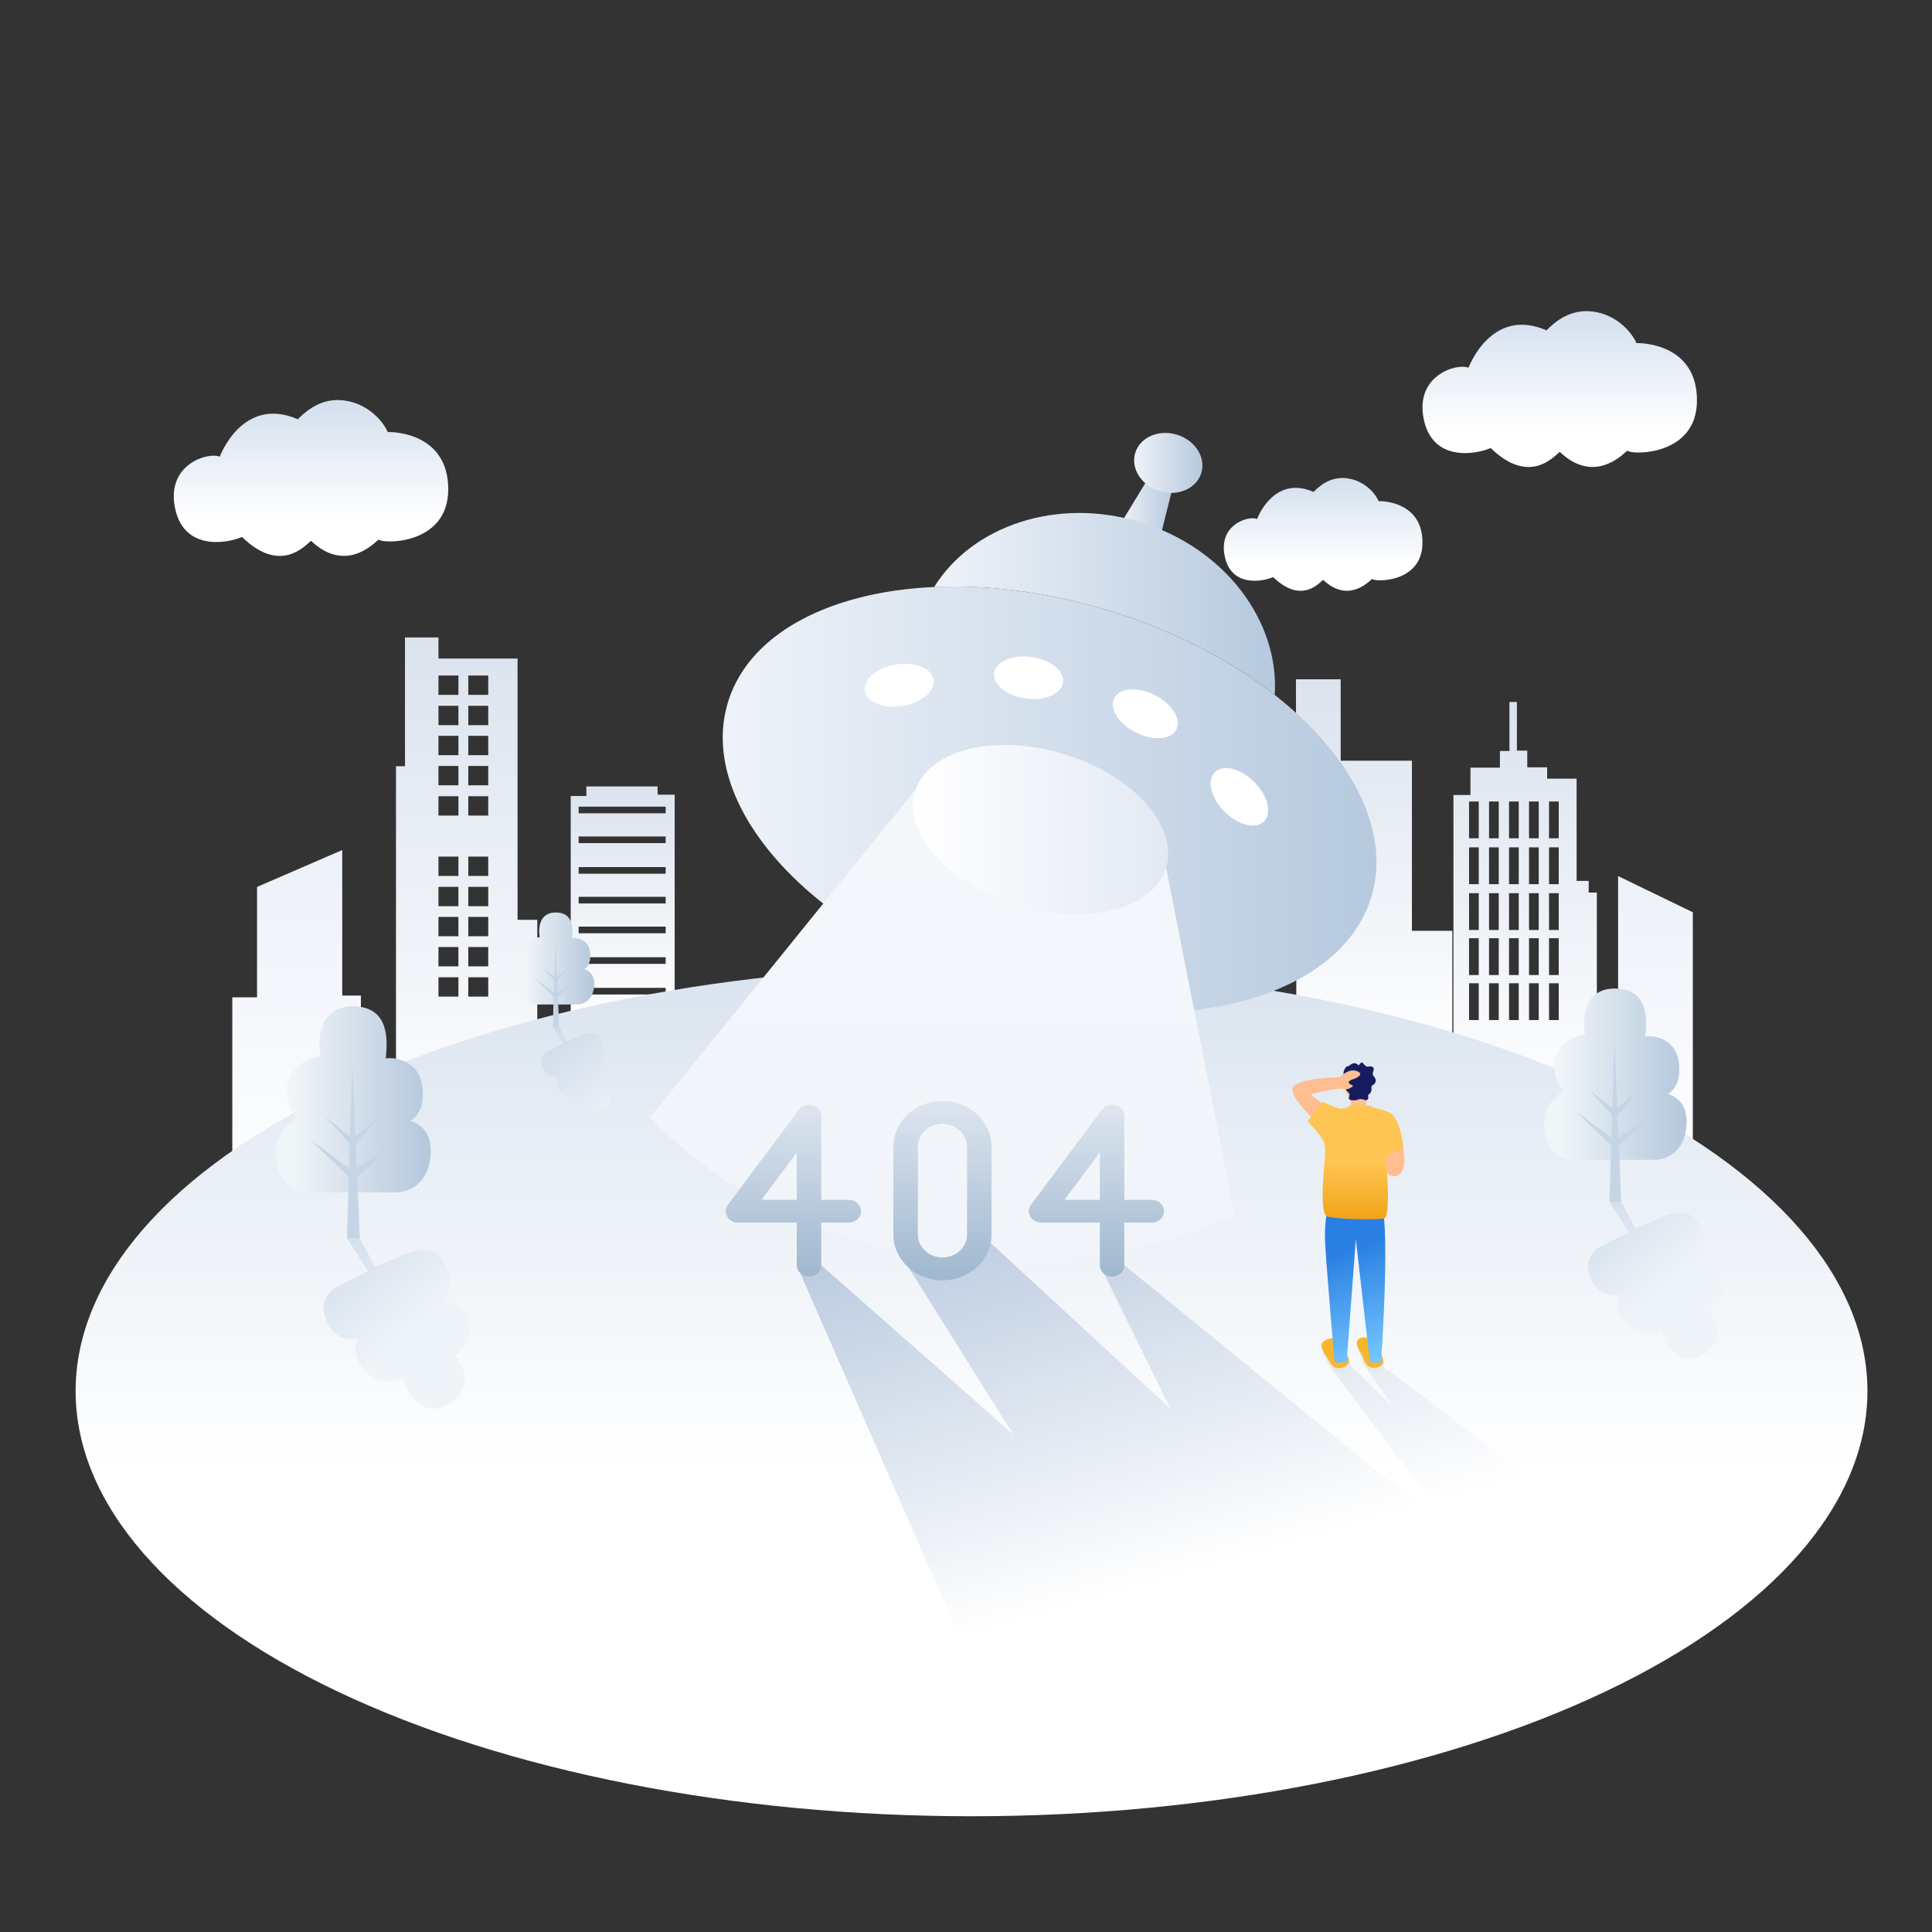 <?xml version="1.0" standalone="no"?><!DOCTYPE svg PUBLIC "-//W3C//DTD SVG 1.1//EN"
        "http://www.w3.org/Graphics/SVG/1.1/DTD/svg11.dtd">
<svg height="800" node-id="1" sillyvg="true" template-height="800" template-width="800" version="1.1"
     viewBox="0 0 800 800" width="800" xmlns="http://www.w3.org/2000/svg" xmlns:xlink="http://www.w3.org/1999/xlink">
    <rect x="0" y="0" width="800" height="800" fill="#333333" stroke="none"/>
    <defs node-id="184">
        <linearGradient gradientUnits="userSpaceOnUse" id="SVGID_1_" node-id="18" spreadMethod="pad" x1="257.839"
                        x2="257.839" y1="422.442" y2="325.654">
            <stop offset="0" stop-color="#ffffff"></stop>
            <stop offset="1" stop-color="#dbe3ee"></stop>
        </linearGradient>
        <linearGradient gradientUnits="userSpaceOnUse" id="SVGID_2_" node-id="22" spreadMethod="pad" x1="193.222"
                        x2="193.222" y1="480.434" y2="263.945">
            <stop offset="0" stop-color="#ffffff"></stop>
            <stop offset="1" stop-color="#dbe3ee"></stop>
        </linearGradient>
        <linearGradient gradientUnits="userSpaceOnUse" id="SVGID_3_" node-id="26" spreadMethod="pad" x1="569.003"
                        x2="569.003" y1="437.755" y2="281.274">
            <stop offset="0" stop-color="#ffffff"></stop>
            <stop offset="1" stop-color="#dbe3ee"></stop>
        </linearGradient>
        <linearGradient gradientUnits="userSpaceOnUse" id="SVGID_4_" node-id="30" spreadMethod="pad" x1="631.528"
                        x2="631.528" y1="460.425" y2="290.684">
            <stop offset="0" stop-color="#ffffff"></stop>
            <stop offset="1" stop-color="#dbe3ee"></stop>
        </linearGradient>
        <linearGradient gradientUnits="userSpaceOnUse" id="SVGID_5_" node-id="34" spreadMethod="pad" x1="122.816"
                        x2="122.816" y1="502.503" y2="351.99">
            <stop offset="0" stop-color="#ffffff"></stop>
            <stop offset="1" stop-color="#edf1f9"></stop>
        </linearGradient>
        <linearGradient gradientUnits="userSpaceOnUse" id="SVGID_6_" node-id="38" spreadMethod="pad" x1="685.489"
                        x2="685.489" y1="485.898" y2="362.766">
            <stop offset="0" stop-color="#ffffff"></stop>
            <stop offset="1" stop-color="#edf1f9"></stop>
        </linearGradient>
        <linearGradient gradientUnits="userSpaceOnUse" id="SVGID_7_" node-id="42" spreadMethod="pad" x1="128.779"
                        x2="128.779" y1="230.196" y2="165.655">
            <stop offset="0.233" stop-color="#ffffff"></stop>
            <stop offset="1" stop-color="#d3dfee"></stop>
        </linearGradient>
        <linearGradient gradientUnits="userSpaceOnUse" id="SVGID_8_" node-id="46" spreadMethod="pad" x1="645.848"
                        x2="645.848" y1="193.376" y2="128.834">
            <stop offset="0.233" stop-color="#ffffff"></stop>
            <stop offset="1" stop-color="#d3dfee"></stop>
        </linearGradient>
        <linearGradient gradientUnits="userSpaceOnUse" id="SVGID_9_" node-id="50" spreadMethod="pad" x1="547.882"
                        x2="547.882" y1="244.643" y2="197.926">
            <stop offset="0.233" stop-color="#ffffff"></stop>
            <stop offset="1" stop-color="#d3dfee"></stop>
        </linearGradient>
        <linearGradient gradientUnits="userSpaceOnUse" id="SVGID_10_" node-id="54" spreadMethod="pad" x1="402.294"
                        x2="402.294" y1="752.074" y2="399.945">
            <stop offset="0.406" stop-color="#ffffff"></stop>
            <stop offset="1" stop-color="#dae4ef"></stop>
        </linearGradient>
        <linearGradient gradientUnits="userSpaceOnUse" id="SVGID_11_" node-id="60" spreadMethod="pad" x1="193.224"
                        x2="141.787" y1="575.53" y2="514.231">
            <stop offset="0.403" stop-color="#eff4f8"></stop>
            <stop offset="1" stop-color="#d4dfec"></stop>
        </linearGradient>
        <linearGradient gradientUnits="userSpaceOnUse" id="SVGID_12_" node-id="64" spreadMethod="pad" x1="114.176"
                        x2="178.363" y1="455.24" y2="455.24">
            <stop offset="0.102" stop-color="#f0f5f8"></stop>
            <stop offset="1" stop-color="#b4c7dc"></stop>
        </linearGradient>
        <linearGradient gradientUnits="userSpaceOnUse" id="SVGID_13_" node-id="70" spreadMethod="pad" x1="712.086"
                        x2="664.72" y1="555.557" y2="499.109">
            <stop offset="0.403" stop-color="#eff4f8"></stop>
            <stop offset="1" stop-color="#d4dfec"></stop>
        </linearGradient>
        <linearGradient gradientUnits="userSpaceOnUse" id="SVGID_14_" node-id="74" spreadMethod="pad" x1="639.294"
                        x2="698.401" y1="444.787" y2="444.787">
            <stop offset="0.102" stop-color="#f0f5f8"></stop>
            <stop offset="1" stop-color="#b4c7dc"></stop>
        </linearGradient>
        <linearGradient gradientUnits="userSpaceOnUse" id="SVGID_15_" node-id="80" spreadMethod="pad" x1="253.423"
                        x2="227.982" y1="456.387" y2="426.067">
            <stop offset="0" stop-color="#eaeff6"></stop>
            <stop offset="1" stop-color="#cddae9"></stop>
        </linearGradient>
        <linearGradient gradientUnits="userSpaceOnUse" id="SVGID_16_" node-id="84" spreadMethod="pad" x1="214.325"
                        x2="246.073" y1="396.889" y2="396.889">
            <stop offset="0.102" stop-color="#f0f5f8"></stop>
            <stop offset="1" stop-color="#b4c7dc"></stop>
        </linearGradient>
        <linearGradient gradientUnits="userSpaceOnUse" id="SVGID_17_" node-id="90" spreadMethod="pad" x1="299.264"
                        x2="569.944" y1="331.153" y2="331.153">
            <stop offset="0" stop-color="#eff3f9"></stop>
            <stop offset="1" stop-color="#b6c9de"></stop>
        </linearGradient>
        <linearGradient gradientUnits="userSpaceOnUse" id="SVGID_18_" node-id="94" spreadMethod="pad" x1="390.25"
                        x2="390.25" y1="326.659" y2="522.428">
            <stop offset="0" stop-color="#f4f7fa"></stop>
            <stop offset="1" stop-color="#f1f4f9"></stop>
        </linearGradient>
        <linearGradient gradientUnits="userSpaceOnUse" id="SVGID_19_" node-id="98" spreadMethod="pad" x1="378.001"
                        x2="483.729" y1="343.544" y2="343.544">
            <stop offset="0" stop-color="#ffffff"></stop>
            <stop offset="1" stop-color="#e3e9f3"></stop>
        </linearGradient>
        <linearGradient gradientUnits="userSpaceOnUse" id="SVGID_20_" node-id="106" spreadMethod="pad" x1="463.382"
                        x2="486.105" y1="210.64" y2="210.64">
            <stop offset="0" stop-color="#eff3f9"></stop>
            <stop offset="1" stop-color="#b6c9de"></stop>
        </linearGradient>
        <linearGradient gradientUnits="userSpaceOnUse" id="SVGID_21_" node-id="110" spreadMethod="pad" x1="537.294"
                        x2="476.991" y1="692.022" y2="481.718">
            <stop offset="0.233" stop-color="#ffffff"></stop>
            <stop offset="1" stop-color="#bbcbe0"></stop>
        </linearGradient>
        <linearGradient gradientUnits="userSpaceOnUse" id="SVGID_22_" node-id="114" spreadMethod="pad" x1="386.803"
                        x2="527.96" y1="250.085" y2="250.085">
            <stop offset="0" stop-color="#eff3f9"></stop>
            <stop offset="1" stop-color="#b6c9de"></stop>
        </linearGradient>
        <linearGradient gradientUnits="userSpaceOnUse" id="SVGID_23_" node-id="118" spreadMethod="pad" x1="469.616"
                        x2="497.904" y1="191.688" y2="191.688">
            <stop offset="0" stop-color="#eff3f9"></stop>
            <stop offset="1" stop-color="#b6c9de"></stop>
        </linearGradient>
        <linearGradient gradientUnits="userSpaceOnUse" id="SVGID_24_" node-id="123" spreadMethod="pad" x1="328.522"
                        x2="328.522" y1="457.439" y2="528.604">
            <stop offset="0" stop-color="#dde5f0"></stop>
            <stop offset="1" stop-color="#9fb7ce"></stop>
        </linearGradient>
        <linearGradient gradientUnits="userSpaceOnUse" id="SVGID_25_" node-id="128" spreadMethod="pad" x1="454.016"
                        x2="454.016" y1="457.439" y2="528.604">
            <stop offset="0" stop-color="#dde5f0"></stop>
            <stop offset="1" stop-color="#9fb7ce"></stop>
        </linearGradient>
        <linearGradient gradientUnits="userSpaceOnUse" id="SVGID_26_" node-id="133" spreadMethod="pad" x1="390.25"
                        x2="390.25" y1="455.913" y2="530.13">
            <stop offset="0" stop-color="#dde5f0"></stop>
            <stop offset="1" stop-color="#9fb7ce"></stop>
        </linearGradient>
        <linearGradient gradientUnits="userSpaceOnUse" id="SVGID_27_" node-id="145" spreadMethod="pad" x1="573.985"
                        x2="550.003" y1="563.394" y2="497.503">
            <stop offset="0" stop-color="#78c8ff"></stop>
            <stop offset="0.69" stop-color="#2a80e2"></stop>
        </linearGradient>
        <linearGradient gradientUnits="userSpaceOnUse" id="SVGID_28_" node-id="150" spreadMethod="pad" x1="-2309.659"
                        x2="-2309.659" y1="504.868" y2="456.333">
            <stop offset="0" stop-color="#f2a319"></stop>
            <stop offset="0.48" stop-color="#ffc552"></stop>
        </linearGradient>
    </defs>
    <g node-id="481">
        <path d="M 272.30 329.06 L 272.30 325.65 L 242.80 325.65 L 242.80 329.61 L 236.32 329.61 L 236.32 422.44 L 279.37 422.44 L 279.37 329.06 L 272.30 329.06 Z M 275.64 411.80 L 239.60 411.80 L 239.60 409.05 L 275.64 409.05 L 275.64 411.80 Z M 275.64 399.12 L 239.60 399.12 L 239.60 396.37 L 275.64 396.37 L 275.64 399.12 Z M 275.64 386.44 L 239.60 386.44 L 239.60 383.69 L 275.64 383.69 L 275.64 386.44 Z M 275.64 374.10 L 239.60 374.10 L 239.60 371.35 L 275.64 371.35 L 275.64 374.10 Z M 275.64 361.79 L 239.60 361.79 L 239.60 359.04 L 275.64 359.04 L 275.64 361.79 Z M 275.64 349.11 L 239.60 349.11 L 239.60 346.36 L 275.64 346.36 L 275.64 349.11 Z M 275.64 336.77 L 239.60 336.77 L 239.60 334.02 L 275.64 334.02 L 275.64 336.77 Z"
              fill="url(#SVGID_1_)" fill-rule="nonzero" group-id="1" node-id="357" stroke="none"
              target-height="96.79" target-width="43.05" target-x="236.32" target-y="325.65"></path>
        <path d="M 214.31 380.87 L 214.31 272.69 L 181.56 272.69 L 181.56 263.95 L 167.70 263.95 L 167.70 317.28 L 163.97 317.28 L 163.97 480.44 L 222.48 480.44 L 222.48 380.88 L 214.31 380.88 Z M 189.82 412.68 L 181.56 412.68 L 181.56 404.67 L 189.82 404.67 L 189.82 412.68 Z M 189.82 400.15 L 181.56 400.15 L 181.56 392.14 L 189.82 392.14 L 189.82 400.15 Z M 189.82 387.68 L 181.56 387.68 L 181.56 379.67 L 189.82 379.67 L 189.82 387.68 Z M 189.82 375.24 L 181.56 375.24 L 181.56 367.23 L 189.82 367.23 L 189.82 375.24 Z M 189.82 362.71 L 181.56 362.71 L 181.56 354.70 L 189.82 354.70 L 189.82 362.71 Z M 189.82 337.71 L 181.56 337.71 L 181.56 329.70 L 189.82 329.70 L 189.82 337.71 Z M 189.82 325.18 L 181.56 325.18 L 181.56 317.17 L 189.82 317.17 L 189.82 325.18 Z M 189.82 312.70 L 181.56 312.70 L 181.56 304.69 L 189.82 304.69 L 189.82 312.70 Z M 189.82 300.27 L 181.56 300.27 L 181.56 292.26 L 189.82 292.26 L 189.82 300.27 Z M 189.82 287.73 L 181.56 287.73 L 181.56 279.72 L 189.82 279.72 L 189.82 287.73 Z M 202.17 412.68 L 193.91 412.68 L 193.91 404.67 L 202.17 404.67 L 202.17 412.68 Z M 202.17 400.15 L 193.91 400.15 L 193.91 392.14 L 202.17 392.14 L 202.17 400.15 Z M 202.17 387.68 L 193.91 387.68 L 193.91 379.67 L 202.17 379.67 L 202.17 387.68 Z M 202.17 375.24 L 193.91 375.24 L 193.91 367.23 L 202.17 367.23 L 202.17 375.24 Z M 202.17 362.71 L 193.91 362.71 L 193.91 354.70 L 202.17 354.70 L 202.17 362.71 Z M 202.17 337.71 L 193.91 337.71 L 193.91 329.70 L 202.17 329.70 L 202.17 337.71 Z M 202.17 325.18 L 193.91 325.18 L 193.91 317.17 L 202.17 317.17 L 202.17 325.18 Z M 202.17 312.70 L 193.91 312.70 L 193.91 304.69 L 202.17 304.69 L 202.17 312.70 Z M 202.17 300.27 L 193.91 300.27 L 193.91 292.26 L 202.17 292.26 L 202.17 300.27 Z M 202.17 287.73 L 193.91 287.73 L 193.91 279.72 L 202.17 279.72 L 202.17 287.73 Z"
              fill="url(#SVGID_2_)" fill-rule="nonzero" group-id="1" node-id="359" stroke="none"
              target-height="216.49" target-width="58.51" target-x="163.97" target-y="263.95"></path>
        <path d="M 536.62 437.75 C 536.98 433.10 536.62 281.27 536.62 281.27 L 555.15 281.27 L 555.15 314.98 L 584.65 314.98 L 584.65 385.43 L 601.38 385.43 L 601.38 437.75 L 536.62 437.75 Z"
              fill="url(#SVGID_3_)" fill-rule="nonzero" group-id="1" node-id="361" stroke="none"
              target-height="156.48" target-width="64.76" target-x="536.62" target-y="281.27"></path>
        <path d="M 657.84 369.61 L 657.84 364.76 L 652.84 364.76 L 652.84 322.43 L 640.64 322.43 L 640.64 317.73 L 632.41 317.73 L 632.41 310.82 L 628.12 310.82 L 628.12 290.68 L 625.03 290.68 L 625.03 310.96 L 621.09 310.96 L 621.09 317.87 L 608.89 317.87 L 608.89 329.19 L 601.84 329.19 L 601.84 460.42 L 661.22 460.42 L 661.22 369.60 L 657.84 369.60 Z M 612.32 422.39 L 608.30 422.39 L 608.30 407.15 L 612.32 407.15 L 612.32 422.39 Z M 612.32 403.74 L 608.30 403.74 L 608.30 388.50 L 612.32 388.50 L 612.32 403.74 Z M 612.32 385.09 L 608.30 385.09 L 608.30 369.85 L 612.32 369.85 L 612.32 385.09 Z M 612.32 366.11 L 608.30 366.11 L 608.30 350.87 L 612.32 350.87 L 612.32 366.11 Z M 612.32 347.12 L 608.30 347.12 L 608.30 331.88 L 612.32 331.88 L 612.32 347.12 Z M 620.60 422.39 L 616.58 422.39 L 616.58 407.15 L 620.60 407.15 L 620.60 422.39 Z M 620.60 403.74 L 616.58 403.74 L 616.58 388.50 L 620.60 388.50 L 620.60 403.74 Z M 620.60 385.09 L 616.58 385.09 L 616.58 369.85 L 620.60 369.85 L 620.60 385.09 Z M 620.60 366.11 L 616.58 366.11 L 616.58 350.87 L 620.60 350.87 L 620.60 366.11 Z M 620.60 347.12 L 616.58 347.12 L 616.58 331.88 L 620.60 331.88 L 620.60 347.12 Z M 628.88 422.39 L 624.86 422.39 L 624.86 407.15 L 628.88 407.15 L 628.88 422.39 Z M 628.88 403.74 L 624.86 403.74 L 624.86 388.50 L 628.88 388.50 L 628.88 403.74 Z M 628.88 385.09 L 624.86 385.09 L 624.86 369.85 L 628.88 369.85 L 628.88 385.09 Z M 628.88 366.11 L 624.86 366.11 L 624.86 350.87 L 628.88 350.87 L 628.88 366.11 Z M 628.88 347.12 L 624.86 347.12 L 624.86 331.88 L 628.88 331.88 L 628.88 347.12 Z M 637.16 422.39 L 633.14 422.39 L 633.14 407.15 L 637.16 407.15 L 637.16 422.39 Z M 637.16 403.74 L 633.14 403.74 L 633.14 388.50 L 637.16 388.50 L 637.16 403.74 Z M 637.16 385.09 L 633.14 385.09 L 633.14 369.85 L 637.16 369.85 L 637.16 385.09 Z M 637.16 366.11 L 633.14 366.11 L 633.14 350.87 L 637.16 350.87 L 637.16 366.11 Z M 637.16 347.12 L 633.14 347.12 L 633.14 331.88 L 637.16 331.88 L 637.16 347.12 Z M 645.44 422.39 L 641.42 422.39 L 641.42 407.15 L 645.44 407.15 L 645.44 422.39 Z M 645.44 403.74 L 641.42 403.74 L 641.42 388.50 L 645.44 388.50 L 645.44 403.74 Z M 645.44 385.09 L 641.42 385.09 L 641.42 369.85 L 645.44 369.85 L 645.44 385.09 Z M 645.44 366.11 L 641.42 366.11 L 641.42 350.87 L 645.44 350.87 L 645.44 366.11 Z M 645.44 347.12 L 641.42 347.12 L 641.42 331.88 L 645.44 331.88 L 645.44 347.12 Z"
              fill="url(#SVGID_4_)" fill-rule="nonzero" group-id="1" node-id="363" stroke="none"
              target-height="169.74" target-width="59.38" target-x="601.84" target-y="290.68"></path>
        <path d="M 96.19 502.50 L 96.19 412.96 L 106.44 412.96 L 106.44 367.26 L 141.71 351.99 L 141.71 412.24 L 149.44 412.24 L 149.44 502.50 Z"
              fill="url(#SVGID_5_)" fill-rule="nonzero" group-id="1" node-id="365" stroke="none"
              target-height="150.51" target-width="53.25" target-x="96.19" target-y="351.99"></path>
        <path d="M 700.96 485.90 L 670.02 485.90 L 670.02 362.77 L 700.96 377.74 Z" fill="url(#SVGID_6_)"
              fill-rule="nonzero" group-id="1" node-id="367" stroke="none" target-height="123.13"
              target-width="30.94" target-x="670.02" target-y="362.77"></path>
        <path d="M 91.01 189.09 C 91.01 189.09 100.35 163.61 123.31 173.61 C 128.61 168.23 135.17 164.32 144.04 166.08 C 152.91 167.85 158.63 174.49 160.57 178.91 C 163.35 178.78 185.61 179.52 185.61 202.61 C 185.61 225.70 158.67 225.26 156.72 223.43 C 154.32 225.57 142.78 237.18 128.78 223.93 C 125.75 226.52 115.85 237.49 100.20 222.35 C 92.95 225.38 75.72 227.71 72.38 209.92 C 69.04 192.13 86.17 187.11 91.01 189.09 Z"
              fill="url(#SVGID_7_)" fill-rule="nonzero" group-id="1" node-id="369" stroke="none"
              target-height="73.88" target-width="116.57" target-x="69.04" target-y="163.61"></path>
        <path d="M 608.08 152.27 C 608.08 152.27 617.42 126.79 640.38 136.79 C 645.68 131.41 652.24 127.50 661.11 129.26 C 669.98 131.03 675.70 137.67 677.64 142.09 C 680.42 141.96 702.68 142.70 702.68 165.79 C 702.68 188.88 675.74 188.44 673.79 186.61 C 671.39 188.75 659.85 200.36 645.85 187.11 C 642.82 189.70 632.92 200.67 617.27 185.53 C 610.02 188.56 592.79 190.89 589.45 173.10 C 586.10 155.32 603.24 150.29 608.08 152.27 Z"
              fill="url(#SVGID_8_)" fill-rule="nonzero" group-id="1" node-id="371" stroke="none" target-height="73.88"
              target-width="116.58" target-x="586.1" target-y="126.79"></path>
        <path d="M 520.54 214.89 C 520.54 214.89 527.30 196.44 543.92 203.69 C 547.76 199.79 552.50 196.96 558.93 198.24 C 565.35 199.52 569.49 204.33 570.89 207.52 C 572.90 207.43 589.02 207.96 589.02 224.67 C 589.02 241.38 569.52 241.06 568.11 239.74 C 566.37 241.29 558.02 249.69 547.88 240.11 C 545.69 241.98 538.52 249.93 527.20 238.97 C 521.95 241.16 509.48 242.85 507.06 229.97 C 504.64 217.09 517.04 213.46 520.54 214.89 Z"
              fill="url(#SVGID_9_)" fill-rule="nonzero" group-id="1" node-id="373" stroke="none"
              target-height="53.49" target-width="84.38" target-x="504.64" target-y="196.44"></path>
        <path d="M 773.27 576.01 C 773.27 622.70 734.18 667.49 664.61 700.50 C 595.04 733.52 500.68 752.07 402.29 752.07 C 303.90 752.07 209.54 733.52 139.97 700.50 C 70.40 667.49 31.31 622.70 31.31 576.01 C 31.31 529.32 70.40 484.53 139.97 451.52 C 209.54 418.50 303.90 399.95 402.29 399.95 C 500.68 399.95 595.04 418.50 664.61 451.52 C 734.18 484.53 773.27 529.32 773.27 576.01 Z"
              fill="url(#SVGID_10_)" fill-rule="nonzero" group-id="1" node-id="375" stroke="none" target-height="352.12"
              target-width="741.96" target-x="31.31" target-y="399.95"></path>
    </g>
    <g node-id="482">
        <g node-id="485">
            <path d="M 148.24 554.48 C 148.24 554.48 144.71 559.49 150.61 566.95 C 155.87 573.59 164.18 572.30 166.94 570.17 C 167.79 575.95 174.88 588.13 186.10 581.24 C 196.65 574.77 191.57 564.93 188.20 561.06 C 194.79 559.20 199.70 543.41 184.58 537.96 C 186.82 531.44 187.22 528.49 183.94 522.63 C 180.78 516.99 175.59 516.09 167.31 519.52 L 155.33 524.57 L 147.70 510.33 L 143.62 512.69 L 152.42 526.29 L 140.76 532.14 C 140.76 532.14 130.79 536.04 135.09 546.74 C 139.08 556.65 148.24 554.48 148.24 554.48 Z"
                  fill="url(#SVGID_11_)" fill-rule="nonzero" group-id="2,5" node-id="381" stroke="none"
                  target-height="77.8" target-width="68.91" target-x="130.79" target-y="510.33"></path>
            <path d="M 127.94 493.76 L 164.00 493.76 C 164.00 493.76 175.65 494.09 177.97 480.78 C 180.52 466.17 169.89 464.16 169.89 464.16 C 169.89 464.16 176.29 461.22 174.90 450.17 C 173.50 439.13 163.78 437.73 159.73 438.24 C 160.39 431.69 161.77 416.86 146.37 416.71 C 131.50 416.56 131.59 431.53 132.70 437.43 C 127.40 437.49 111.39 445.44 122.65 462.88 C 116.52 468.13 113.93 471.16 114.20 478.73 C 114.47 486.31 119.11 493.76 127.94 493.76 Z"
                  fill="url(#SVGID_12_)" fill-rule="nonzero" group-id="2,5" node-id="383" stroke="none"
                  target-height="77.53" target-width="69.13" target-x="111.39" target-y="416.56"></path>
            <path d="M 163.12 473.52 L 147.74 483.65 L 147.32 473.86 L 157.04 462.40 L 147.17 470.38 L 145.89 440.48 L 144.95 470.58 L 134.57 462.32 L 144.85 473.64 L 144.53 483.71 L 128.72 472.09 L 144.42 487.35 L 143.63 512.70 L 148.98 512.70 L 147.90 487.50 Z"
                  fill="#c6d5e6" fill-rule="nonzero" group-id="2,5" node-id="385" stroke="none" target-height="72.22"
                  target-width="34.4" target-x="128.72" target-y="440.48"></path>
        </g>
        <g node-id="486">
            <path d="M 670.66 536.17 C 670.66 536.17 667.41 540.79 672.84 547.65 C 677.68 553.77 685.34 552.58 687.88 550.61 C 688.66 555.93 695.20 567.14 705.53 560.81 C 715.24 554.85 710.57 545.79 707.46 542.23 C 713.53 540.52 718.05 525.97 704.13 520.96 C 706.20 514.96 706.57 512.24 703.54 506.85 C 700.63 501.66 695.85 500.82 688.23 503.99 L 677.19 508.64 L 670.16 495.53 L 666.41 497.70 L 674.51 510.22 L 663.78 515.61 C 663.78 515.61 654.60 519.20 658.56 529.06 C 662.23 538.18 670.66 536.17 670.66 536.17 Z"
                  fill="url(#SVGID_13_)" fill-rule="nonzero" group-id="2,6" node-id="390" stroke="none"
                  target-height="71.61" target-width="63.45" target-x="654.6" target-y="495.53"></path>
            <path d="M 651.97 480.26 L 685.17 480.26 C 685.17 480.26 695.90 480.57 698.03 468.31 C 700.37 454.86 690.59 453.01 690.59 453.01 C 690.59 453.01 696.49 450.30 695.20 440.13 C 693.91 429.96 684.96 428.67 681.23 429.15 C 681.84 423.12 683.11 409.46 668.93 409.32 C 655.24 409.18 655.32 422.96 656.34 428.40 C 651.46 428.45 636.71 435.77 647.09 451.84 C 641.45 456.67 639.06 459.47 639.31 466.43 C 639.57 473.40 643.84 480.26 651.97 480.26 Z"
                  fill="url(#SVGID_14_)" fill-rule="nonzero" group-id="2,6" node-id="392" stroke="none"
                  target-height="71.39" target-width="63.66" target-x="636.71" target-y="409.18"></path>
            <path d="M 684.36 461.63 L 670.20 470.94 L 669.81 461.93 L 678.77 451.38 L 669.68 458.73 L 668.50 431.19 L 667.63 458.91 L 658.07 451.30 L 667.54 461.73 L 667.25 471.01 L 652.68 460.30 L 667.14 474.35 L 666.41 497.70 L 671.34 497.70 L 670.35 474.49 Z"
                  fill="#c6d5e6" fill-rule="nonzero" group-id="2,6" node-id="394" stroke="none" target-height="66.51"
                  target-width="31.68" target-x="652.68" target-y="431.19"></path>
        </g>
        <g node-id="487">
            <path d="M 231.17 445.97 C 231.17 445.97 229.42 448.45 232.34 452.14 C 234.94 455.43 239.05 454.79 240.42 453.73 C 240.84 456.59 244.35 462.61 249.90 459.21 C 255.12 456.01 252.61 451.14 250.94 449.23 C 254.20 448.31 256.63 440.50 249.15 437.81 C 250.26 434.59 250.46 433.13 248.83 430.23 C 247.27 427.44 244.70 426.99 240.61 428.69 L 234.68 431.19 L 230.91 424.15 L 228.89 425.32 L 233.24 432.04 L 227.47 434.93 C 227.47 434.93 222.54 436.86 224.67 442.15 C 226.64 447.05 231.17 445.97 231.17 445.97 Z"
                  fill="url(#SVGID_15_)" fill-rule="nonzero" group-id="2,7" node-id="399" stroke="none"
                  target-height="38.46" target-width="34.09" target-x="222.54" target-y="424.15"></path>
            <path d="M 221.13 415.94 L 238.96 415.94 C 238.96 415.94 244.72 416.10 245.87 409.52 C 247.13 402.29 241.87 401.30 241.87 401.30 C 241.87 401.30 245.04 399.84 244.35 394.38 C 243.66 388.92 238.85 388.23 236.85 388.48 C 237.18 385.24 237.86 377.90 230.24 377.83 C 222.88 377.76 222.93 385.16 223.48 388.08 C 220.86 388.11 212.94 392.04 218.51 400.67 C 215.48 403.26 214.19 404.77 214.33 408.51 C 214.47 412.26 216.77 415.94 221.13 415.94 Z"
                  fill="url(#SVGID_16_)" fill-rule="nonzero" group-id="2,7" node-id="401" stroke="none"
                  target-height="38.34" target-width="34.19" target-x="212.94" target-y="377.76"></path>
            <path d="M 238.53 405.93 L 230.92 410.94 L 230.72 406.10 L 235.53 400.43 L 230.64 404.38 L 230.01 389.59 L 229.54 404.47 L 224.41 400.39 L 229.50 405.99 L 229.34 410.97 L 221.52 405.22 L 229.28 412.77 L 228.89 425.31 L 231.54 425.31 L 231.01 412.84 Z"
                  fill="#c6d5e6" fill-rule="nonzero" group-id="2,7" node-id="403" stroke="none" target-height="35.72"
                  target-width="17.01" target-x="221.52" target-y="389.59"></path>
        </g>
    </g>
    <g node-id="483">
        <path d="M 567.83 371.35 C 554.74 414.74 484.47 431.93 410.90 409.72 C 337.32 387.52 288.29 334.34 301.38 290.95 C 314.47 247.56 384.74 230.37 458.31 252.58 C 531.88 274.79 580.92 327.96 567.83 371.35 Z"
              fill="url(#SVGID_17_)" fill-rule="nonzero" group-id="3" node-id="409" stroke="none" target-height="201.56"
              target-width="292.63" target-x="288.29" target-y="230.37"></path>
        <path d="M 269.29 462.61 L 379.33 326.65 L 482.87 359.23 L 511.21 503.22 C 511.21 503.22 454.02 533.22 373.53 518.23 C 305.86 505.63 269.29 462.61 269.29 462.61 Z"
              fill="url(#SVGID_18_)" fill-rule="nonzero" group-id="3" node-id="411" stroke="none"
              target-height="206.57" target-width="241.92" target-x="269.29" target-y="326.65"></path>
        <path d="M 482.87 359.23 C 477.65 376.54 450.13 383.55 421.41 374.89 C 392.69 366.22 373.64 345.16 378.87 327.85 C 384.10 310.54 411.61 303.53 440.33 312.19 C 469.05 320.85 488.09 341.92 482.87 359.23 Z"
              fill="url(#SVGID_19_)" fill-rule="nonzero" group-id="3" node-id="413" stroke="none"
              target-height="80.02" target-width="114.45" target-x="373.64" target-y="303.53"></path>
        <g node-id="488">
            <path d="M 427.08 272.00 L 429.71 272.52 L 432.05 273.24 L 434.14 274.17 L 436.10 275.35 L 437.65 276.61 L 438.85 277.97 L 439.75 279.50 L 440.19 281.03 L 440.21 282.59 L 439.77 284.09 L 438.94 285.44 L 437.66 286.68 L 436.14 287.66 L 434.31 288.46 L 432.11 289.07 L 429.84 289.40 L 427.39 289.47 L 424.72 289.26 L 422.10 288.75 L 419.76 288.02 L 417.66 287.10 L 415.71 285.92 L 414.16 284.65 L 412.96 283.30 L 412.06 281.77 L 411.62 280.24 L 411.60 278.68 L 412.04 277.18 L 412.87 275.83 L 414.15 274.59 L 415.67 273.61 L 417.50 272.80 L 419.70 272.19 L 421.97 271.86 L 424.42 271.79 L 427.08 272.00 Z"
                  fill="#ffffff" fill-rule="nonzero" group-id="3,8" node-id="417" stroke="none"
                  target-height="17.683" target-width="28.614" target-x="411.598" target-y="271.792"></path>
        </g>
        <g node-id="489">
            <path d="M 386.56 281.45 L 386.58 283.02 L 386.18 284.55 L 385.31 286.11 L 384.15 287.49 L 382.62 288.79 L 380.70 290.01 L 378.63 290.99 L 376.30 291.77 L 373.69 292.34 L 371.03 292.62 L 368.57 292.60 L 366.30 292.32 L 364.09 291.77 L 362.24 291.01 L 360.69 290.06 L 359.39 288.85 L 358.52 287.52 L 358.05 286.03 L 358.03 284.47 L 358.44 282.94 L 359.30 281.38 L 360.47 280.00 L 361.99 278.70 L 363.92 277.47 L 365.99 276.50 L 368.31 275.72 L 370.93 275.14 L 373.59 274.87 L 376.04 274.88 L 378.31 275.16 L 380.52 275.72 L 382.38 276.48 L 383.92 277.43 L 385.23 278.63 L 386.09 279.96 L 386.56 281.45 Z"
                  fill="#ffffff" fill-rule="nonzero" group-id="3,9" node-id="422" stroke="none"
                  target-height="17.746" target-width="28.545" target-x="358.034" target-y="274.87"></path>
        </g>
        <g node-id="490">
            <path d="M 478.17 287.79 L 480.48 289.13 L 482.46 290.58 L 484.13 292.14 L 485.60 293.89 L 486.65 295.59 L 487.35 297.26 L 487.70 299.01 L 487.61 300.59 L 487.12 302.08 L 486.22 303.35 L 484.99 304.36 L 483.38 305.11 L 481.62 305.54 L 479.63 305.70 L 477.35 305.56 L 475.10 305.13 L 472.76 304.40 L 470.31 303.33 L 467.99 301.99 L 466.01 300.54 L 464.34 298.98 L 462.87 297.23 L 461.82 295.52 L 461.13 293.85 L 460.78 292.11 L 460.86 290.52 L 461.35 289.04 L 462.26 287.77 L 463.48 286.76 L 465.10 286.01 L 466.85 285.58 L 468.85 285.42 L 471.13 285.56 L 473.38 285.98 L 475.72 286.72 L 478.17 287.79 Z"
                  fill="#ffffff" fill-rule="nonzero" group-id="3,10" node-id="427" stroke="none"
                  target-height="20.285" target-width="26.917" target-x="460.779" target-y="285.416"></path>
        </g>
        <g node-id="491">
            <path d="M 519.37 323.79 L 521.15 325.78 L 522.58 327.78 L 523.69 329.78 L 524.53 331.90 L 525.00 333.85 L 525.14 335.65 L 524.93 337.42 L 524.35 338.90 L 523.43 340.16 L 522.17 341.08 L 520.69 341.66 L 518.92 341.87 L 517.12 341.73 L 515.17 341.26 L 513.05 340.42 L 511.05 339.31 L 509.05 337.88 L 507.06 336.10 L 505.28 334.11 L 503.85 332.11 L 502.74 330.11 L 501.90 327.99 L 501.43 326.04 L 501.29 324.24 L 501.50 322.47 L 502.08 320.99 L 503.00 319.73 L 504.26 318.81 L 505.74 318.23 L 507.51 318.02 L 509.31 318.16 L 511.26 318.63 L 513.38 319.47 L 515.38 320.58 L 517.38 322.00 L 519.37 323.79 Z"
                  fill="#ffffff" fill-rule="nonzero" group-id="3,11" node-id="432" stroke="none"
                  target-height="23.85" target-width="23.85" target-x="501.29" target-y="318.02"></path>
        </g>
        <path d="M 463.38 217.91 L 476.65 196.10 L 486.11 199.73 L 479.74 225.18 Z" fill="url(#SVGID_20_)"
              fill-rule="nonzero" group-id="3" node-id="435" stroke="none" target-height="29.08"
              target-width="22.73" target-x="463.38" target-y="196.1"></path>
        <path d="M 465.56 523.89 L 603.73 636.45 L 550.26 565.26 L 559.00 565.19 L 576.80 582.45 L 564.21 564.29 L 572.79 565.99 L 684.36 649.85 L 417.33 723.40 L 329.92 523.89 L 340.06 523.89 L 419.52 593.94 L 370.52 515.75 L 390.25 524.81 L 410.22 514.71 L 484.63 583.29 L 455.42 523.89 Z"
              fill="url(#SVGID_21_)" fill-rule="nonzero" group-id="3" node-id="437" stroke="none" target-height="208.69"
              target-width="354.44" target-x="329.92" target-y="514.71"></path>
        <path d="M 458.31 252.58 C 485.46 260.77 509.26 273.18 527.84 287.76 C 529.84 257.15 507.06 226.74 471.91 216.14 C 437.58 205.78 402.63 217.70 386.80 243.07 C 408.87 242.07 433.40 245.06 458.31 252.58 Z"
              fill="url(#SVGID_22_)" fill-rule="nonzero" group-id="3" node-id="439" stroke="none"
              target-height="81.98" target-width="143.04" target-x="386.8" target-y="205.78"></path>
        <path d="M 497.45 195.82 C 499.40 189.36 494.85 182.26 487.29 179.98 C 479.73 177.70 472.02 181.09 470.07 187.55 C 468.12 194.01 472.67 201.11 480.23 203.39 C 487.79 205.68 495.50 202.28 497.45 195.82 Z"
              fill="url(#SVGID_23_)" fill-rule="nonzero" group-id="3" node-id="441" stroke="none"
              target-height="27.98" target-width="31.28" target-x="468.12" target-y="177.7"></path>
        <path d="M 334.99 528.60 C 332.19 528.60 329.92 526.49 329.92 523.89 L 329.92 506.25 L 305.60 506.25 C 303.71 506.25 301.98 505.28 301.11 503.72 C 300.24 502.17 300.36 500.29 301.44 498.85 L 330.83 459.47 C 332.09 457.78 334.39 457.04 336.51 457.66 C 338.62 458.28 340.06 460.10 340.06 462.16 L 340.06 496.83 L 351.45 496.83 C 354.25 496.83 356.52 498.94 356.52 501.54 C 356.52 504.14 354.25 506.25 351.45 506.25 L 340.06 506.25 L 340.06 523.89 C 340.06 526.49 337.79 528.60 334.99 528.60 Z M 315.29 496.82 L 329.93 496.82 L 329.93 477.21 L 315.29 496.82 Z"
              fill="url(#SVGID_24_)" fill-rule="nonzero" group-id="3,12" node-id="445" stroke="none"
              target-height="71.56" target-width="56.28" target-x="300.24" target-y="457.04"></path>
        <path d="M 460.49 528.60 C 457.69 528.60 455.42 526.49 455.42 523.89 L 455.42 506.25 L 431.09 506.25 C 429.20 506.25 427.47 505.28 426.60 503.72 C 425.73 502.17 425.85 500.29 426.93 498.85 L 456.32 459.47 C 457.58 457.78 459.88 457.04 462.00 457.66 C 464.11 458.28 465.55 460.10 465.55 462.16 L 465.55 496.83 L 476.94 496.83 C 479.74 496.83 482.01 498.94 482.01 501.54 C 482.01 504.14 479.74 506.25 476.94 506.25 L 465.55 506.25 L 465.55 523.89 C 465.56 526.49 463.29 528.60 460.49 528.60 Z M 440.78 496.82 L 455.42 496.82 L 455.42 477.21 L 440.78 496.82 Z"
              fill="url(#SVGID_25_)" fill-rule="nonzero" group-id="3,13" node-id="450" stroke="none"
              target-height="71.56" target-width="56.28" target-x="425.73" target-y="457.04"></path>
        <path d="M 390.25 530.13 C 379.05 530.13 369.93 521.65 369.93 511.23 L 369.93 474.82 C 369.93 464.40 379.05 455.92 390.25 455.92 C 401.45 455.92 410.57 464.40 410.57 474.82 L 410.57 511.23 C 410.57 521.65 401.45 530.13 390.25 530.13 Z M 390.25 465.34 C 384.63 465.34 380.07 469.59 380.07 474.81 L 380.07 511.22 C 380.07 516.44 384.64 520.69 390.25 520.69 C 395.87 520.69 400.43 516.44 400.43 511.22 L 400.43 474.81 C 400.43 469.59 395.86 465.34 390.25 465.34 Z"
              fill="url(#SVGID_26_)" fill-rule="nonzero" group-id="3,14" node-id="455" stroke="none"
              target-height="74.21" target-width="40.64" target-x="369.93" target-y="455.92"></path>
    </g>
    <g node-id="484">
        <path d="M 559.77 444.42 L 557.43 445.43 C 557.43 445.43 556.61 446.90 556.95 450.08 C 557.30 453.26 558.86 454.47 559.21 455.64 C 559.56 456.81 559.34 461.28 559.34 461.28 L 565.54 461.28 L 565.80 455.01 C 565.80 455.01 567.20 453.14 567.66 451.85 C 568.12 450.56 569.05 448.44 568.73 447.43 C 568.41 446.42 564.31 442.52 559.77 444.42 Z"
              fill="#ffbe92" fill-rule="nonzero" group-id="4" node-id="461" stroke="none" target-height="18.76"
              target-width="12.44" target-x="556.61" target-y="442.52"></path>
        <path d="M 562.66 441.17 C 562.66 441.17 563.66 439.25 564.45 440.28 C 565.24 441.31 565.74 441.84 566.65 441.62 C 567.56 441.39 569.35 441.60 568.71 443.37 C 568.07 445.14 568.68 445.30 568.93 445.78 C 569.08 446.08 570.18 447.08 569.44 448.36 C 568.71 449.62 567.68 449.16 567.86 450.36 C 568.04 451.56 567.62 452.62 566.95 452.99 C 566.30 453.35 566.46 454.00 566.58 454.37 C 566.70 454.73 566.33 455.92 565.23 455.50 C 564.13 455.08 563.15 454.92 562.29 455.33 C 561.42 455.75 557.84 455.99 558.60 454.29 C 559.30 452.74 558.33 452.42 557.68 451.73 C 557.03 451.04 556.50 449.84 556.85 448.66 C 557.05 447.98 557.33 446.35 556.55 445.33 C 555.75 444.27 557.13 441.40 558.04 441.50 C 558.96 441.63 560.21 438.87 562.66 441.17 Z"
              fill="#171c61" fill-rule="nonzero" group-id="4" node-id="463" stroke="none" target-height="17.12"
              target-width="14.43" target-x="555.75" target-y="438.87"></path>
        <path d="M 581.06 475.52 C 581.06 475.52 583.43 486.27 577.65 487.07 C 571.87 487.87 567.99 472.69 567.99 472.69 L 567.99 465.81 L 578.57 468.21 L 581.06 475.52 Z"
              fill="#ffbe92" fill-rule="nonzero" group-id="4" node-id="465" stroke="none" target-height="22.06"
              target-width="15.44" target-x="567.99" target-y="465.81"></path>
        <path d="M 565.55 553.80 C 565.55 553.80 561.29 553.21 561.80 557.12 C 563.06 560.51 563.89 561.60 564.11 563.25 C 564.33 564.90 566.18 567.29 569.42 567.20 C 572.66 567.12 573.68 564.24 572.03 560.71 C 570.38 557.19 569.50 553.86 565.55 553.80 Z"
              fill="#f8b62d" fill-rule="nonzero" group-id="4" node-id="467" stroke="none" target-height="14.08"
              target-width="12.39" target-x="561.29" target-y="553.21"></path>
        <path d="M 561.77 556.26 C 561.77 556.26 562.67 559.07 563.30 559.98 C 563.93 560.89 564.44 562.15 564.84 563.21 C 565.25 564.26 566.16 566.80 569.91 566.30 C 572.19 565.82 572.96 564.50 572.80 563.47 C 572.89 564.14 573.17 565.16 572.79 565.88 C 572.38 566.67 571.28 567.15 570.03 567.37 C 567.59 567.80 565.72 567.47 564.22 564.08 C 563.83 562.66 563.57 561.55 563.18 560.74 C 562.78 559.93 561.45 557.36 561.77 556.26 Z"
              fill="#e6e8e8" fill-rule="nonzero" group-id="4" node-id="469" stroke="none" target-height="11.54"
              target-width="11.72" target-x="561.45" target-y="556.26"></path>
        <path d="M 551.17 554.20 C 551.17 554.20 546.09 554.88 547.28 558.44 C 548.55 561.51 549.52 562.73 550.01 564.31 C 550.51 565.89 552.74 567.88 555.91 567.17 C 559.08 566.46 559.58 563.43 557.36 560.29 C 555.14 557.13 555.06 553.49 551.17 554.20 Z"
              fill="#f8b62d" fill-rule="nonzero" group-id="4" node-id="471" stroke="none" target-height="14.39"
              target-width="13.49" target-x="546.09" target-y="553.49"></path>
        <path d="M 547.26 556.53 C 547.26 556.53 546.85 558.09 548.88 561.19 C 549.53 562.09 550.13 563.17 550.71 564.12 C 551.29 565.07 552.62 567.39 556.23 566.18 C 558.39 565.26 558.92 563.81 558.58 562.84 C 558.78 563.48 559.23 564.25 558.99 565.04 C 558.73 565.90 557.72 566.76 556.53 567.22 C 554.21 568.12 552.31 568.16 550.25 565.11 C 549.62 563.79 549.17 562.75 548.65 562.03 C 548.13 561.31 546.51 557.65 547.26 556.53 Z"
              fill="#e6e8e8" fill-rule="nonzero" group-id="4" node-id="473" stroke="none" target-height="11.63"
              target-width="12.72" target-x="546.51" target-y="556.53"></path>
        <path d="M 550.66 497.26 C 550.66 497.26 548.06 503.93 548.75 515.53 C 549.44 527.12 552.64 564.17 552.64 564.17 L 557.60 564.17 L 561.42 513.21 L 567.27 564.17 L 571.87 564.17 C 571.87 564.17 576.17 502.24 571.32 497.27 C 562.97 497.26 550.66 497.26 550.66 497.26 Z"
              fill="url(#SVGID_27_)" fill-rule="nonzero" group-id="4" node-id="475" stroke="none"
              target-height="66.91" target-width="28.11" target-x="548.06" target-y="497.26"></path>
        <path d="M 559.88 450.07 C 559.88 450.07 557.84 451.49 556.44 451.01 C 555.04 450.53 553.61 450.87 552.60 451.02 C 551.58 451.16 543.72 452.64 543.21 453.17 C 542.48 453.92 551.45 459.03 551.08 459.65 C 549.03 460.35 545.35 465.04 545.35 465.04 C 545.35 465.04 531.89 452.37 535.87 449.55 C 539.85 446.73 548.19 446.33 553.31 446.10 C 554.82 446.22 555.63 445.51 556.09 445.02 C 556.55 444.52 559.79 442.00 562.77 443.99 C 564.57 445.19 560.83 446.82 560.21 446.91 C 559.59 447.00 557.20 448.10 559.31 449.07 C 560.16 449.32 560.45 449.73 559.88 450.07 Z"
              fill="#ffbe92" fill-rule="nonzero" group-id="4" node-id="477" stroke="none" target-height="23.04"
              target-width="32.68" target-x="531.89" target-y="442"></path>
        <path d="M 547.60 456.33 L 541.46 464.30 C 541.46 464.30 546.73 469.55 548.29 473.12 C 548.69 474.72 548.79 476.20 548.67 478.48 C 548.55 480.75 546.04 502.28 549.46 503.63 C 552.87 504.98 570.50 505.12 573.10 504.56 C 575.70 504.01 574.61 484.97 573.63 479.26 C 575.07 477.97 581.15 475.20 581.15 475.20 C 581.15 475.20 579.86 462.28 574.97 460.49 C 570.46 458.83 568.86 458.69 568.51 458.50 C 567.90 457.85 564.78 457.44 563.35 457.44 C 561.92 457.44 559.62 457.39 557.93 458.36 C 554.67 460.30 551.87 457.75 547.60 456.33 Z"
              fill="url(#SVGID_28_)" fill-rule="nonzero" group-id="4" node-id="479" stroke="none"
              target-height="48.79" target-width="39.69" target-x="541.46" target-y="456.33"></path>
    </g>
</svg>